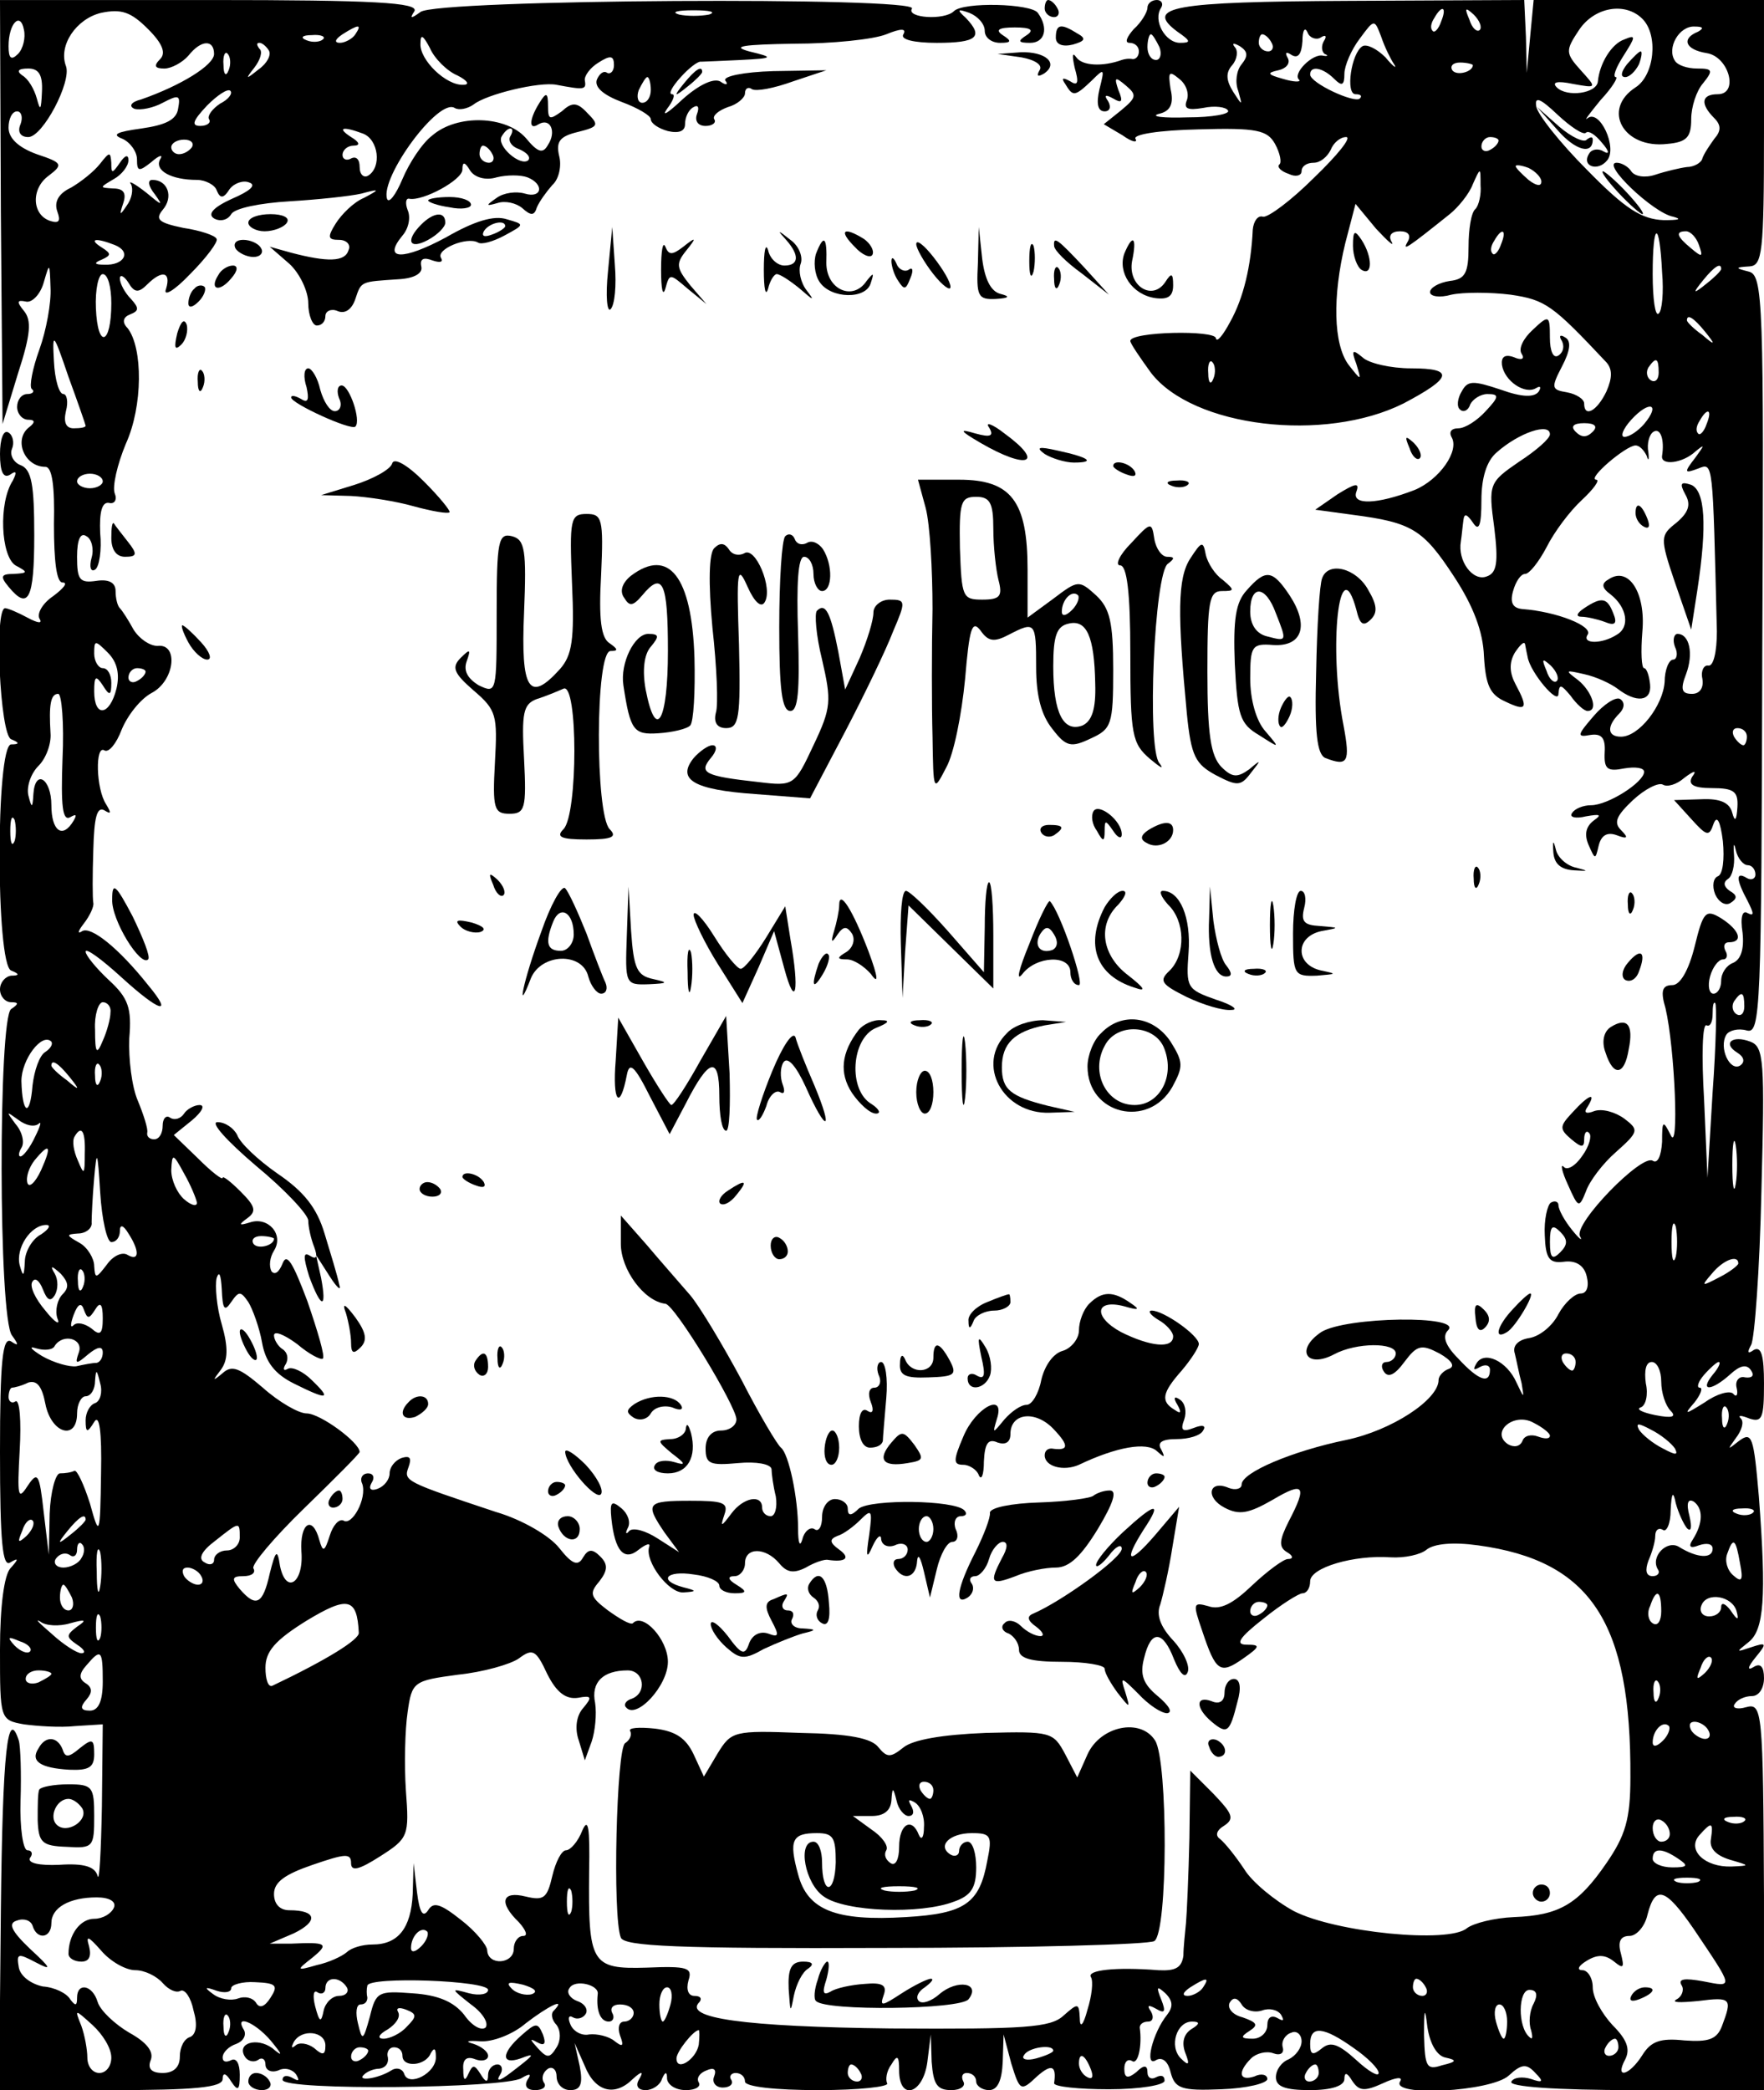 <?xml version="1.0" standalone="no"?>
<!DOCTYPE svg PUBLIC "-//W3C//DTD SVG 20010904//EN"
 "http://www.w3.org/TR/2001/REC-SVG-20010904/DTD/svg10.dtd">
<svg version="1.0" xmlns="http://www.w3.org/2000/svg"
 width="206pt" height="244pt" viewBox="0 0 206 244"
 preserveAspectRatio="xMidYMid meet">

<g transform="translate(0,244) scale(0.1,-0.1)"
fill="#000000" stroke="none">
<path d="M1 2192 l2 -247 18 59 c15 46 16 62 7 73 -9 11 -8 13 2 11 7 -2 17 8
21 22 7 24 7 24 8 -6 1 -17 -5 -50 -13 -72 -8 -22 -12 -43 -9 -46 4 -3 1 -6
-5 -6 -7 0 -12 -7 -12 -15 0 -8 6 -15 13 -15 8 0 8 -3 2 -8 -20 -14 -7 -47 18
-47 8 0 11 -23 10 -67 0 -43 3 -68 10 -68 7 0 1 -7 -11 -16 -12 -8 -19 -20
-16 -26 4 -6 -1 -6 -14 1 -11 6 -23 11 -26 11 -13 0 -6 -148 7 -153 10 -4 10
-6 0 -6 -18 -1 -18 -257 0 -264 10 -4 10 -6 0 -6 -7 -1 -13 -8 -13 -16 0 -8 6
-15 13 -15 9 0 9 -2 0 -8 -15 -10 -15 -361 1 -381 8 -11 8 -13 -1 -7 -10 6
-13 -23 -13 -129 0 -106 3 -135 12 -129 10 6 10 4 0 -7 -7 -8 -12 -43 -12 -95
0 -81 0 -82 28 -87 15 -2 42 -4 60 -2 l32 2 -1 -96 c-1 -53 -3 -89 -5 -81 -3
11 -16 15 -45 13 -23 -1 -37 2 -34 8 4 5 2 9 -3 9 -5 0 -9 26 -8 58 1 31 0 63
-2 70 -13 40 -19 -11 -21 -198 l-2 -210 130 0 c98 0 131 3 131 13 0 8 4 7 10
-3 8 -12 10 -10 10 8 0 13 -4 20 -10 17 -6 -3 -10 -2 -10 3 0 6 7 13 16 16 8
3 12 10 9 16 -12 19 12 10 31 -12 14 -17 15 -20 2 -9 -18 13 -42 6 -32 -10 3
-5 10 -7 15 -4 5 4 9 1 9 -5 0 -7 7 -10 15 -7 8 4 17 1 21 -5 4 -7 3 -8 -4 -4
-7 4 -12 3 -12 -2 0 -13 260 -10 279 2 10 6 12 5 7 -2 -4 -7 -1 -12 9 -12 9 0
14 4 10 9 -3 5 -1 12 5 16 5 3 10 -1 10 -9 0 -9 7 -16 16 -16 12 0 15 7 11 28
l-6 27 12 -27 c12 -30 35 -36 56 -15 11 10 13 9 7 -1 -4 -7 -1 -12 8 -12 8 0
17 6 19 13 4 9 6 9 6 0 1 -7 10 -13 22 -13 11 0 18 4 15 9 -3 5 1 11 9 14 9 4
12 1 9 -7 -3 -7 2 -13 10 -13 8 0 13 4 10 9 -3 4 0 8 5 8 6 0 11 -4 11 -10 0
-6 35 -10 86 -10 47 0 83 4 80 8 -2 4 -1 14 5 22 7 12 9 10 9 -7 0 -36 28 -28
33 10 l4 32 1 -32 c2 -26 6 -33 23 -33 11 0 17 5 14 10 -3 6 -1 10 4 10 6 0
11 -4 11 -10 0 -5 7 -10 15 -10 10 0 15 11 16 33 l1 32 9 -34 c10 -32 11 -33
30 -15 17 15 23 13 20 -8 0 -4 29 -7 64 -7 37 0 65 5 65 10 0 6 -4 7 -10 4 -5
-3 -10 -1 -10 6 0 8 -4 9 -13 0 -10 -8 -14 -7 -14 4 0 8 4 12 9 9 7 -5 12 18
9 39 0 4 4 7 10 7 5 0 7 5 3 12 -5 7 -3 8 6 3 10 -6 12 -4 6 11 -6 15 -5 16 5
7 9 -9 9 -16 2 -25 -17 -21 -27 -62 -13 -53 7 4 14 -1 17 -14 5 -19 12 -22 59
-20 30 1 54 7 54 12 0 5 -7 7 -15 3 -18 -6 -20 5 -4 21 6 6 18 9 26 6 8 -3 13
0 11 7 -2 7 3 15 10 17 6 3 12 -2 12 -10 0 -8 -7 -17 -15 -21 -8 -3 -15 -12
-15 -21 0 -11 11 -15 40 -15 25 0 40 5 40 13 0 8 3 8 9 -2 8 -12 14 -13 36 -3
15 7 24 8 20 2 -11 -18 106 -12 127 7 15 14 21 14 31 3 10 -10 9 -12 -5 -7
-10 3 -20 2 -23 -3 -4 -6 51 -10 145 -10 l150 0 0 226 c-1 219 -2 226 -21 221
-10 -3 -17 -1 -13 4 3 5 12 9 20 9 8 0 14 9 14 21 0 13 -4 18 -12 13 -8 -5 -7
0 2 11 14 17 13 18 -5 12 -18 -6 -18 -6 -3 6 18 14 21 52 12 170 -6 70 -8 76
-23 65 -14 -11 -14 -11 -4 3 7 9 10 19 6 23 -4 4 0 4 10 0 15 -5 17 1 17 41 0
32 -3 44 -12 39 -7 -5 -8 -3 -3 6 4 7 10 88 12 180 4 152 3 168 -13 174 -21 8
-33 -2 -15 -13 8 -5 9 -11 3 -15 -12 -7 -25 21 -16 36 3 5 14 8 24 5 16 -4 17
23 18 439 2 414 1 443 -16 447 -16 4 -16 5 1 6 15 1 17 15 17 156 l0 155 -134
0 -135 0 -4 -42 -4 -43 -1 42 -2 43 -205 -1 c-206 -1 -239 -7 -200 -36 16 -11
16 -13 3 -13 -17 0 -32 26 -22 41 3 5 0 9 -5 9 -6 0 -11 -4 -11 -9 0 -5 -7
-17 -16 -25 -8 -9 -11 -16 -5 -16 6 0 11 -4 11 -10 0 -5 -3 -9 -7 -9 -5 1 -10
0 -13 -1 -22 -8 -46 -7 -53 3 -5 7 -5 2 -2 -12 5 -17 4 -22 -5 -16 -9 5 -11 4
-6 -3 9 -15 11 -15 31 4 15 15 15 14 9 -10 -4 -17 -2 -26 6 -26 6 0 8 5 4 12
-5 7 -3 8 6 3 10 -6 12 -4 6 10 -5 15 -4 16 9 5 13 -11 12 -14 -6 -29 l-20
-16 22 -13 c11 -8 18 -9 15 -4 -3 5 27 10 74 11 68 2 80 -1 89 -17 6 -11 8
-22 5 -24 -3 -3 2 -8 11 -11 8 -4 15 -2 15 3 0 6 6 10 14 10 8 0 16 7 20 15 3
8 11 15 18 15 7 0 -10 -21 -37 -47 -27 -27 -54 -47 -60 -46 -6 2 -11 -5 -12
-15 -2 -43 -11 -80 -26 -107 -9 -17 -16 -25 -17 -20 0 10 -100 8 -100 -3 0 -3
11 -19 24 -37 49 -64 203 -82 295 -36 57 30 60 41 9 41 -24 0 -50 6 -57 13
-12 10 -13 8 -7 -8 6 -20 6 -20 -9 -1 -18 24 -19 80 -4 142 l12 46 24 -29 c14
-15 22 -22 18 -15 -4 7 0 12 10 12 10 0 13 -5 9 -12 -7 -12 -1 -8 49 32 10 8
23 24 27 35 9 20 9 20 9 -1 1 -11 -2 -24 -6 -28 -5 -4 -8 -24 -8 -44 0 -31 -4
-38 -22 -40 -13 -2 -23 -8 -23 -13 0 -5 11 -7 25 -3 14 3 45 3 69 0 41 -6 49
-12 112 -79 7 -8 7 -18 0 -34 -11 -23 -26 -31 -26 -14 0 5 -9 11 -20 13 -18 3
-19 5 -6 30 10 19 11 30 4 34 -6 4 -8 2 -4 -4 3 -6 2 -13 -4 -17 -6 -4 -10 5
-10 21 0 26 -1 27 -20 9 -11 -10 -17 -22 -13 -28 4 -6 0 -8 -9 -4 -11 4 -15 0
-14 -9 3 -19 27 -35 40 -27 5 3 6 1 3 -4 -5 -7 -19 -7 -44 2 -33 11 -39 11
-46 -2 -5 -8 -6 -18 -2 -21 4 -4 10 -1 12 6 3 6 12 12 20 12 14 0 14 -3 -2
-20 -10 -11 -24 -20 -32 -20 -8 0 -11 -4 -8 -10 10 -16 -14 -50 -43 -62 -44
-17 -74 -18 -68 -2 4 11 -1 10 -22 -3 l-26 -18 44 -6 c69 -9 82 -17 118 -72
23 -35 34 -65 35 -93 2 -34 7 -45 25 -53 25 -12 27 -8 12 20 -7 13 -8 25 -1
37 6 9 11 14 12 10 1 -5 2 -11 3 -15 3 -18 36 -57 36 -43 1 12 3 11 14 -2 7
-10 16 -18 20 -18 13 0 5 23 -11 36 -16 12 -15 12 7 7 14 -3 31 -11 39 -17 22
-17 40 -15 38 5 -1 10 -4 19 -7 19 -3 0 -4 19 -2 43 4 45 -16 76 -39 61 -9 -5
-9 -10 2 -18 19 -15 23 -38 7 -47 -17 -11 -41 -11 -34 0 7 10 -36 27 -76 30
-11 1 -15 7 -11 21 3 11 9 20 14 20 5 0 16 14 25 31 9 18 27 42 41 55 14 13
22 24 17 24 -11 1 35 40 46 40 5 0 10 -6 13 -12 2 -7 3 -5 2 4 -2 10 1 21 6
24 8 5 13 -9 10 -28 -2 -12 24 -9 39 5 11 9 11 8 0 -7 -14 -18 -13 -19 3 -13
18 7 17 11 22 -190 0 -24 -4 -41 -10 -40 -5 1 -9 -6 -7 -15 2 -11 -3 -18 -12
-18 -12 0 -14 5 -7 23 9 24 4 47 -10 47 -4 0 -6 -7 -3 -15 4 -8 2 -15 -2 -15
-5 0 -10 -12 -10 -26 -2 -28 -30 -64 -51 -64 -16 0 -17 12 -2 27 6 6 7 13 1
17 -5 3 -19 -6 -31 -20 -19 -22 -20 -25 -4 -22 13 2 18 -3 17 -20 -1 -20 3
-23 23 -19 12 2 23 1 23 -4 0 -12 -42 -39 -62 -39 -9 0 -19 -4 -22 -9 -4 -5 4
-7 16 -4 17 3 19 2 9 -5 -9 -7 -11 -16 -6 -28 8 -18 8 -18 12 -1 3 12 10 16
21 12 13 -5 14 -3 5 6 -9 9 -5 17 14 35 14 13 30 21 35 18 5 -3 16 0 25 8 12
9 15 9 9 1 -5 -9 2 -13 23 -13 26 0 31 -4 30 -22 -1 -16 -3 -18 -6 -7 -3 12
-14 17 -36 16 l-32 -1 20 -22 c18 -20 21 -21 26 -6 4 11 8 4 11 -20 2 -21 0
-39 -6 -41 -5 -2 -7 -11 -3 -21 4 -9 12 -14 18 -10 8 5 8 9 -1 14 -7 5 -8 10
-2 14 5 3 8 16 7 28 -1 13 0 15 2 6 2 -10 9 -18 14 -18 5 0 9 -5 9 -11 0 -5
-5 -7 -10 -4 -13 8 -13 -1 1 -27 7 -14 8 -18 0 -14 -6 4 -9 -4 -6 -23 2 -19
-2 -31 -11 -35 -8 -3 -14 -12 -14 -21 0 -8 -4 -15 -9 -15 -5 0 -7 9 -4 20 3
11 10 20 15 20 5 0 6 5 3 10 -3 6 -1 10 4 10 17 0 13 14 -9 28 -18 11 -21 8
-31 -33 -7 -28 -17 -45 -26 -45 -12 0 -14 -7 -8 -27 11 -47 16 -171 6 -148 -9
18 -10 17 -10 -8 -1 -16 -5 -26 -11 -22 -13 8 -92 -73 -85 -88 4 -7 -1 -3 -9
7 -9 11 -16 24 -16 29 0 4 -4 6 -9 3 -4 -3 -8 -20 -7 -38 1 -27 5 -33 22 -31
14 2 24 -4 27 -17 3 -12 0 -20 -7 -20 -7 0 -19 -11 -26 -24 -7 -14 -22 -26
-34 -28 -13 -2 -20 -9 -17 -18 2 -8 5 -24 8 -35 3 -18 3 -18 -6 1 -11 25 -38
38 -47 22 -4 -7 -3 -8 4 -4 7 4 12 2 12 -3 0 -17 -13 -13 -37 13 -15 15 -19
26 -12 33 18 18 -119 16 -148 -2 -31 -21 -17 -43 15 -26 26 14 72 14 72 1 0
-5 -5 -10 -11 -10 -5 0 -7 -5 -3 -11 5 -8 13 -4 24 11 15 20 20 21 41 10 14
-8 19 -15 11 -18 -6 -2 -12 -8 -12 -13 0 -23 -55 -59 -108 -70 -63 -13 -122
-38 -122 -52 0 -5 -7 -7 -15 -4 -23 10 -28 -11 -5 -23 17 -9 28 -7 56 9 37 22
41 17 19 -25 -11 -22 -12 -30 -2 -36 7 -4 8 -8 1 -8 -5 0 -24 -14 -42 -31 -22
-21 -37 -29 -51 -24 -18 5 -18 3 -7 -29 16 -48 21 -51 48 -32 20 14 20 16 4
16 -14 0 -9 8 19 30 21 17 42 30 46 30 5 0 9 6 9 14 0 16 51 31 94 28 16 -1
35 3 42 9 9 7 31 9 60 5 132 -18 179 -90 178 -271 0 -49 -6 -68 -28 -100 -33
-48 -55 -61 -108 -63 -23 -1 -47 -7 -55 -13 -21 -18 -153 -5 -202 20 -22 12
-49 34 -58 49 -10 15 -22 30 -28 35 -6 4 -5 10 5 16 12 8 9 14 -13 37 l-27 27
-1 -79 c-1 -44 -3 -88 -4 -99 -1 -11 -3 -28 -3 -38 -2 -14 -9 -18 -29 -17 -51
4 -84 0 -79 -8 3 -5 1 -22 -4 -38 -5 -19 -9 -22 -9 -10 -1 18 -2 18 -19 3 -15
-14 -45 -16 -202 -15 -171 2 -243 12 -223 31 3 4 1 7 -6 7 -7 0 -10 7 -7 18 5
15 -1 17 -49 15 -65 -2 -68 5 -67 112 1 52 -1 64 -8 48 -5 -13 -14 -23 -19
-23 -5 0 -12 -13 -16 -30 -6 -26 -10 -29 -31 -24 -28 7 -32 -7 -8 -30 8 -9 11
-16 5 -16 -6 0 -11 -7 -11 -15 0 -18 -30 -20 -31 -2 0 6 -14 23 -31 36 -24 19
-32 21 -38 11 -6 -9 -10 -3 -13 21 l-4 34 -1 -36 c-2 -40 -17 -59 -47 -59 -12
0 -25 -4 -30 -9 -6 -5 -21 -12 -35 -15 -24 -7 -24 -6 -6 8 21 17 18 19 -24 17
l-25 0 28 12 c29 14 27 27 -5 27 -11 0 -18 7 -18 19 0 14 13 23 45 34 38 13
45 14 45 2 0 -10 9 -8 34 8 33 21 34 24 30 77 -2 30 -1 71 2 91 5 36 7 37 59
44 29 3 61 12 71 19 16 12 20 10 33 -18 11 -22 22 -30 36 -28 16 3 17 1 6 -12
-8 -9 -10 -24 -5 -38 l7 -23 8 22 c4 12 6 32 4 45 -5 24 9 38 38 38 19 0 23
-26 5 -33 -7 -2 -10 -7 -7 -10 12 -15 49 25 49 53 0 26 -29 58 -41 45 -3 -2
-15 5 -29 15 -21 16 -22 20 -10 34 10 13 10 20 1 29 -9 9 -14 9 -20 -1 -6 -11
-13 -8 -28 11 -11 14 -43 33 -74 42 -105 35 -108 36 -102 52 4 11 2 14 -8 11
-8 -3 -14 -11 -14 -18 0 -7 -6 -15 -14 -18 -8 -3 -11 0 -7 7 4 6 2 11 -4 11
-7 0 -10 -6 -7 -12 6 -17 -12 -50 -22 -43 -5 2 -12 -5 -16 -18 -6 -19 -8 -19
-12 -5 -8 30 -23 20 -21 -13 3 -37 -18 -51 -25 -17 -3 20 -5 19 -12 -9 -8 -36
-16 -40 -35 -18 -10 12 -9 15 4 15 10 0 15 4 12 9 -3 4 24 36 59 70 36 35 65
64 65 66 0 11 -46 45 -62 45 -9 0 -32 13 -51 30 -27 23 -36 27 -47 17 -12 -10
-12 -9 -2 4 8 11 9 25 1 53 -6 20 -8 45 -6 54 3 9 5 4 6 -13 1 -23 3 -27 11
-15 9 13 11 13 20 0 5 -8 13 -30 16 -47 4 -23 15 -37 37 -48 40 -20 45 -19 21
4 -10 10 -23 16 -28 13 -5 -3 -6 0 -2 6 3 6 2 13 -4 17 -5 3 -10 11 -10 16 0
6 12 1 27 -10 14 -12 28 -19 30 -17 3 2 -6 32 -18 67 -17 45 -24 57 -29 44 -4
-10 -9 -14 -13 -9 -3 6 -2 16 3 24 12 19 -7 40 -28 33 -13 -4 -14 -3 -3 5 11
8 9 14 -8 31 -11 11 -21 19 -21 16 0 -3 -13 7 -28 22 l-29 28 21 17 c12 10 16
18 9 18 -6 0 -15 -5 -18 -10 -4 -6 -11 -8 -16 -5 -5 4 -9 -1 -9 -9 0 -9 -4
-16 -10 -16 -5 0 -9 3 -8 8 1 4 -4 20 -11 37 -7 16 -11 49 -10 73 3 35 -1 47
-24 68 -15 14 -27 29 -27 33 0 5 19 -9 42 -30 45 -41 61 -45 31 -9 -35 44 -67
69 -77 63 -6 -4 -5 0 2 9 7 9 12 20 11 24 -1 5 -1 33 0 62 1 37 4 51 13 46 8
-5 8 -3 2 7 -12 18 -13 70 -2 63 5 -3 14 8 20 24 7 17 22 36 35 43 27 14 32
58 7 55 -9 0 -21 8 -28 19 -6 11 -13 22 -16 25 -3 3 -5 12 -5 20 0 10 -8 14
-22 12 -20 -3 -23 1 -23 28 0 20 4 29 11 24 6 -3 9 -15 6 -25 -3 -11 -1 -17 4
-14 5 3 8 23 6 43 -1 24 2 36 10 35 7 -2 10 4 7 11 -3 8 3 34 13 58 20 44 20
112 2 135 -7 7 -5 13 3 16 10 4 11 7 1 18 -7 7 -13 18 -13 24 0 5 5 3 10 -5 7
-12 12 -12 22 -2 17 17 28 15 22 -5 -4 -10 9 -3 28 17 19 19 33 38 31 41 -1 4
-19 10 -39 13 -29 6 -33 10 -24 21 13 15 6 35 -12 35 -6 0 -5 -7 3 -17 10 -14
8 -13 -10 2 -14 11 -22 15 -18 10 3 -6 1 -17 -5 -25 -8 -12 -9 -12 -4 3 4 12
0 17 -12 17 -16 1 -16 1 1 11 9 5 17 15 17 22 0 7 -4 6 -10 -3 -9 -13 -10 -13
-10 0 -1 13 -2 13 -13 -1 -7 -9 -22 -21 -34 -28 -15 -7 -20 -17 -16 -28 4 -11
2 -14 -8 -11 -22 7 -23 38 -2 53 17 13 16 15 -14 25 -22 8 -33 19 -33 31 0 10
4 19 10 19 5 0 7 -7 4 -15 -4 -9 0 -15 9 -15 17 0 51 65 44 83 -9 24 12 55 41
62 24 5 35 1 55 -19 17 -17 21 -28 14 -35 -8 -8 -6 -11 5 -11 8 0 21 7 28 15
15 19 30 19 30 2 0 -13 -39 -37 -85 -53 -12 -3 -15 -8 -8 -11 7 -2 22 1 33 7
19 10 21 9 18 -7 -2 -13 -15 -19 -43 -23 -29 -4 -35 -7 -22 -12 9 -4 17 -15
17 -24 0 -14 2 -15 17 -3 9 8 14 9 10 3 -7 -13 13 -24 43 -24 10 0 21 -6 23
-12 4 -10 8 -10 15 1 5 7 16 11 23 8 9 -3 1 -10 -20 -19 -22 -10 -29 -18 -21
-23 7 -4 16 -2 20 5 4 7 34 13 68 15 33 2 71 6 84 9 22 6 22 5 3 -5 -12 -5
-26 -19 -33 -30 -10 -16 -9 -19 4 -19 9 0 14 -6 11 -12 -4 -14 -25 -14 -67 -3
l-25 7 23 -20 c12 -11 22 -32 22 -46 0 -14 5 -26 10 -26 6 0 10 5 10 11 0 6 7
9 14 6 9 -4 17 2 21 14 7 21 6 20 50 23 19 1 29 7 27 15 -2 9 3 11 13 7 9 -3
13 -2 10 3 -6 10 30 25 43 18 4 -3 18 1 31 8 24 13 24 13 3 19 -15 5 -38 -2
-71 -21 -50 -27 -75 -27 -51 2 7 8 10 21 6 30 -3 8 -2 14 2 13 16 -3 62 22 62
34 0 10 3 9 9 -1 5 -8 18 -12 31 -8 12 3 28 3 36 0 20 -8 17 -25 -3 -19 -10 3
-25 1 -33 -5 -13 -9 -13 -10 1 -6 9 3 22 0 29 -6 10 -9 14 -9 17 1 3 7 11 18
18 26 8 7 11 23 8 34 -4 17 1 23 22 28 24 6 25 8 11 22 -12 13 -18 13 -30 2
-14 -10 -16 -10 -16 6 0 16 -2 17 -10 4 -12 -19 -13 -33 -1 -25 14 8 21 -9 11
-24 -6 -11 -12 -9 -26 8 -23 26 -80 28 -109 3 -12 -9 -27 -32 -35 -51 -8 -19
-16 -29 -18 -23 -8 25 60 118 79 106 5 -3 15 -1 22 4 15 12 77 27 97 23 32 -6
35 -6 33 5 -1 5 6 15 16 21 14 9 18 8 18 -3 0 -7 -4 -11 -8 -9 -4 3 -9 -1 -12
-8 -3 -9 8 -18 29 -26 19 -7 34 -16 34 -20 0 -5 9 -11 20 -14 13 -3 20 0 20 8
0 8 4 17 10 20 5 3 7 0 4 -8 -3 -8 1 -14 10 -14 8 0 13 4 10 8 -2 4 5 10 16
14 11 3 20 11 20 16 0 6 4 8 8 5 5 -3 26 1 48 9 l39 13 -62 -1 c-34 -1 -59 -6
-56 -11 4 -5 1 -6 -6 -1 -8 4 -25 -4 -44 -21 -17 -16 -25 -21 -18 -11 7 9 10
17 6 17 -5 0 0 9 10 20 9 10 20 19 24 18 3 0 24 1 46 2 39 2 39 3 10 10 -22 6
-7 8 52 9 45 0 93 5 108 11 17 7 24 7 20 0 -4 -6 12 -10 39 -10 47 0 55 7 34
29 -11 10 -10 11 4 6 10 -4 18 -13 18 -21 0 -8 8 -14 18 -14 13 0 14 2 3 9 -9
6 -5 9 14 9 19 0 23 -3 14 -9 -11 -7 -10 -9 4 -9 17 0 22 17 9 35 -8 11 -87
13 -98 2 -11 -11 -56 -8 -49 3 9 14 -556 11 -574 -4 -11 -8 -13 -8 -7 1 5 10
-47 13 -238 13 l-246 0 1 -248z m827 231 c-10 -2 -26 -2 -35 0 -10 3 -2 5 17
5 19 0 27 -2 18 -5z m855 -8 c-3 -9 -8 -14 -10 -11 -3 3 -2 9 2 15 9 16 15 13
8 -4z m45 -10 c-3 -3 -9 2 -12 12 -6 14 -5 15 5 6 7 -7 10 -15 7 -18z m190 13
c19 -19 14 -66 -8 -80 -40 -26 -14 -72 37 -66 23 2 28 8 28 29 0 14 6 33 14
42 12 15 11 17 -7 17 -12 0 -23 4 -26 9 -10 15 5 41 23 40 10 0 11 -2 4 -6
-20 -8 -15 -21 10 -25 26 -4 38 -48 13 -48 -19 0 -21 -11 -4 -28 8 -8 8 -15 0
-24 -5 -7 -12 -17 -14 -23 -1 -5 -10 -10 -18 -10 -8 -1 -25 -5 -37 -9 -12 -4
-24 -2 -28 4 -3 5 -11 10 -17 10 -19 0 43 -59 66 -63 11 -3 6 -4 -11 -4 -26 1
-45 13 -90 59 -31 31 -58 65 -59 74 -2 12 5 9 25 -10 15 -14 30 -24 33 -21 3
3 11 -2 19 -12 8 -9 9 -14 2 -10 -6 4 -14 3 -17 -2 -10 -15 10 -22 21 -8 12
15 -9 60 -23 49 -5 -4 2 5 15 21 14 15 21 27 18 27 -4 0 0 11 9 25 14 22 15
25 1 19 -15 -5 -29 -28 -31 -49 -1 -14 -36 -19 -48 -7 -6 6 0 8 19 4 28 -5 28
-5 9 16 -18 20 -18 23 -2 47 18 27 54 33 74 13z m-1897 -41 c-8 -8 -11 -5 -11
9 0 27 14 41 18 19 2 -9 -1 -22 -7 -28z m1607 -12 c4 -6 -1 -3 -10 8 -10 10
-22 16 -27 13 -13 -8 -20 -56 -8 -56 6 0 8 -2 5 -5 -6 -6 -58 18 -58 28 0 11
15 8 28 -5 9 -9 12 -8 12 6 0 9 8 28 18 41 17 23 17 23 25 2 4 -12 11 -26 15
-32z m-1213 35 c-3 -5 -12 -10 -18 -10 -7 0 -6 4 3 10 19 12 23 12 15 0z
m1127 -4 c6 4 8 2 4 -4 -3 -5 -3 -12 1 -15 5 -2 3 -3 -2 -2 -12 3 -36 -21 -28
-28 3 -3 -6 -3 -19 1 -18 5 -19 7 -5 10 9 2 14 8 11 14 -4 7 -2 8 4 4 8 -5 12
1 13 16 0 13 3 17 6 10 2 -6 10 -9 15 -6z m-1165 -2 c-3 -3 -12 -4 -19 -1 -8
3 -5 6 6 6 11 1 17 -2 13 -5z m157 -42 c12 -6 15 -11 7 -11 -20 -1 -51 29 -50
48 0 12 3 10 11 -5 5 -12 20 -27 32 -32z m820 33 c3 -8 1 -15 -4 -15 -6 0 -10
7 -10 15 0 8 2 15 4 15 2 0 6 -7 10 -15z m131 5 c3 -5 1 -10 -4 -10 -6 0 -11
5 -11 10 0 6 2 10 4 10 3 0 8 -4 11 -10z m-1171 -9 c3 -5 -2 -15 -12 -22 -15
-12 -16 -12 -5 2 7 9 10 19 6 22 -3 4 -4 7 0 7 3 0 8 -4 11 -9z m1136 -16 c-6
-7 -8 -21 -4 -31 5 -18 5 -18 -6 -1 -8 13 -9 22 -1 31 6 7 7 17 3 21 -4 5 -1
5 6 1 9 -6 10 -11 2 -21z m-1183 -7 c-3 -8 -6 -5 -6 6 -1 11 2 17 5 13 3 -3 4
-12 1 -19z m1453 6 c0 -8 -19 -13 -24 -6 -3 5 1 9 9 9 8 0 15 -2 15 -3z
m-1671 -31 c-1 -22 -2 -23 -6 -8 -3 11 -10 23 -17 27 -7 5 -5 8 7 8 12 0 17
-7 16 -27z m1337 -10 c-4 -10 1 -12 19 -9 14 3 27 1 29 -3 3 -4 -18 -8 -47 -8
-29 -1 -44 1 -34 4 14 3 18 12 14 29 -3 20 -2 22 10 12 8 -6 12 -17 9 -25z
m-626 12 c0 -8 -4 -15 -10 -15 -5 0 -7 7 -4 15 4 8 8 15 10 15 2 0 4 -7 4 -15z
m-503 -16 c-9 -6 -15 -14 -13 -18 3 -4 -2 -8 -10 -8 -11 0 -9 6 8 24 12 12 24
20 27 17 3 -3 -2 -10 -12 -15z m167 -35 c18 -7 22 -39 6 -49 -5 -3 -10 1 -10
10 0 9 -4 13 -10 10 -5 -3 -10 -1 -10 4 0 6 6 11 13 11 8 0 7 4 -3 10 -17 11
-10 13 14 4z m172 -3 c-3 -5 1 -12 10 -15 9 -4 14 -9 11 -13 -9 -8 -38 17 -31
28 3 5 7 9 10 9 3 0 3 -4 0 -9z m-372 -13 c-3 -4 -9 -8 -15 -8 -5 0 -9 4 -9 8
0 5 7 9 15 9 8 0 12 -4 9 -9z m1526 8 c0 -3 -4 -8 -10 -11 -5 -3 -10 -1 -10 4
0 6 5 11 10 11 6 0 10 -2 10 -4z m-1175 -16 c3 -5 1 -10 -4 -10 -6 0 -11 5
-11 10 0 6 2 10 4 10 3 0 8 -4 11 -10z m1225 -32 c0 -6 -6 -5 -15 2 -8 7 -15
14 -15 16 0 2 7 1 15 -2 8 -4 15 -11 15 -16z m-1210 -52 c0 -2 -7 -7 -16 -10
-8 -3 -12 -2 -9 4 6 10 25 14 25 6z m1163 -21 c-3 -9 -8 -14 -10 -11 -3 3 -2
9 2 15 9 16 15 13 8 -4z m188 -33 c2 -23 0 -45 -4 -48 -4 -4 -7 17 -7 46 0 62
8 64 11 2z m43 32 c5 -14 4 -15 -9 -4 -17 14 -19 20 -6 20 5 0 12 -7 15 -16z
m-1850 0 c20 -8 11 -24 -12 -23 -12 0 -13 2 -3 6 11 5 11 7 0 14 -16 10 -8 12
15 3z m1876 -28 c0 -2 -8 -10 -17 -17 -16 -13 -17 -12 -4 4 13 16 21 21 21 13z
m-1880 -40 c0 -49 -16 -54 -18 -6 -1 22 3 40 8 40 6 0 10 -15 10 -34z m1861
-33 c13 -16 12 -17 -3 -4 -10 7 -18 15 -18 17 0 8 8 3 21 -13z m-1891 -110 c0
-2 -6 -3 -14 -3 -9 0 -12 7 -9 20 3 11 1 20 -3 20 -5 0 -10 17 -11 38 -2 35
-1 35 17 -18 11 -30 20 -56 20 -57z m1317 55 c-3 -8 -6 -5 -6 6 -1 11 2 17 5
13 3 -3 4 -12 1 -19z m520 7 c0 -8 -4 -12 -9 -9 -5 3 -6 10 -3 15 9 13 12 11
12 -6z m-17 -60 c-7 -8 -17 -15 -23 -15 -5 0 -2 9 8 20 21 23 35 19 15 -5z
m73 0 c-3 -9 -8 -14 -10 -11 -3 3 -2 9 2 15 9 16 15 13 8 -4z m-133 -9 c-7 -7
-13 -7 -20 0 -6 6 -3 10 10 10 13 0 16 -4 10 -10z m-50 -3 c0 -5 -16 -19 -36
-32 -35 -24 -36 -26 -29 -77 5 -41 3 -53 -9 -57 -16 -6 -34 18 -30 41 1 6 2
18 3 25 1 8 4 7 11 -3 7 -11 10 -4 10 26 0 26 6 46 18 56 26 23 62 35 62 21z
m-1690 -55 c0 -4 -7 -8 -15 -8 -8 0 -15 4 -15 8 0 5 7 9 15 9 8 0 15 -4 15 -9z
m16 -242 c-8 -32 -26 -34 -26 -3 0 18 2 19 10 7 8 -13 10 -12 10 3 0 9 -4 17
-10 17 -5 0 -10 8 -10 17 0 16 1 16 16 1 11 -11 14 -25 10 -42z m1682 9 c-3
-3 -9 2 -12 12 -6 14 -5 15 5 6 7 -7 10 -15 7 -18z m-1648 11 c0 -3 -4 -8 -10
-11 -5 -3 -10 -1 -10 4 0 6 5 11 10 11 6 0 10 -2 10 -4z m-97 -102 c-2 -55 0
-73 9 -68 7 4 8 3 4 -4 -13 -22 -26 -12 -26 18 0 31 -19 43 -21 13 -1 -17 -2
-17 -6 -1 -2 10 3 25 12 34 9 9 15 26 14 38 -2 33 0 46 9 46 4 0 7 -34 5 -76z
m1967 26 c0 -5 -2 -10 -4 -10 -3 0 -8 5 -11 10 -3 6 -1 10 4 10 6 0 11 -4 11
-10z m-2023 -122 c-3 -7 -5 -2 -5 12 0 14 2 19 5 13 2 -7 2 -19 0 -25z m2020
-193 c0 -8 -4 -12 -9 -9 -5 3 -6 10 -3 15 9 13 12 11 12 -6z m-1908 -7 c0 -7
-4 -22 -9 -33 -7 -17 -9 -15 -9 13 -1 17 4 32 9 32 6 0 10 -6 9 -12z m1871
-93 l-6 -100 -4 92 c-3 50 -2 89 3 86 4 -2 7 4 7 13 0 10 1 15 3 13 2 -2 1
-49 -3 -104z m-1947 47 c-7 -4 -13 -22 -15 -39 -3 -38 -12 -34 -13 5 0 25 24
57 35 46 2 -3 -1 -8 -7 -12z m28 -29 c13 -16 12 -17 -3 -4 -10 7 -18 15 -18
17 0 8 8 3 21 -13z m36 -5 c-3 -8 -6 -5 -6 6 -1 11 2 17 5 13 3 -3 4 -12 1
-19z m-72 -50 c4 4 2 -3 -4 -15 -6 -13 -14 -23 -17 -23 -3 0 -2 5 1 10 4 6 1
19 -7 28 -11 15 -11 15 3 5 9 -7 19 -9 24 -5z m54 -35 c0 -25 -1 -25 -8 -8 -5
11 -7 23 -4 28 8 14 13 7 12 -20z m1928 -35 c-2 -13 -4 -3 -4 22 0 25 2 35 4
23 2 -13 2 -33 0 -45z m-1979 16 c-7 -15 -14 -21 -16 -15 -2 7 2 18 8 26 18
22 21 18 8 -11z m82 -84 c6 0 10 6 10 13 0 8 4 7 10 -3 13 -20 13 -33 -1 -25
-6 4 -17 -1 -24 -11 -13 -17 -14 -17 -15 -2 0 9 -8 22 -17 27 -16 9 -16 10 -2
11 9 0 17 6 16 13 0 6 1 30 3 52 3 34 4 32 7 -17 2 -32 8 -58 13 -58z m100 46
c0 -5 -7 -3 -15 4 -8 7 -15 22 -15 34 1 20 2 20 15 -4 8 -14 14 -29 15 -34z
m1727 -63 c-3 -10 -5 -2 -5 17 0 19 2 27 5 18 2 -10 2 -26 0 -35z m-1909 26
c-10 -5 -19 -20 -19 -32 -1 -18 -2 -18 -6 -4 -5 20 13 47 31 47 6 0 3 -5 -6
-11z m1774 -21 c-9 -9 -12 -7 -12 12 0 19 3 21 12 12 9 -9 9 -15 0 -24z
m-1502 16 c0 -8 -19 -13 -24 -6 -3 5 1 9 9 9 8 0 15 -2 15 -3z m1710 -29 c0
-2 -10 -10 -22 -16 -21 -11 -22 -11 -9 4 13 16 31 23 31 12z m-1957 -36 c-6
-6 -9 -19 -6 -28 4 -9 -3 -5 -14 9 -12 14 -19 29 -15 34 3 5 8 1 12 -9 5 -13
9 -15 14 -7 4 7 4 18 0 25 -6 10 -4 10 7 0 9 -10 10 -16 2 -24z m24 9 c-3 -8
-6 -5 -6 6 -1 11 2 17 5 13 3 -3 4 -12 1 -19z m14 -27 c6 10 9 7 9 -10 0 -18
-3 -21 -13 -12 -8 6 -17 8 -21 4 -4 -4 -4 1 0 12 5 13 9 15 12 6 4 -11 6 -11
13 0z m-19 -50 c-5 -14 -3 -14 11 -2 11 9 17 10 17 2 0 -6 -3 -11 -7 -12 -5 0
-15 -2 -24 -4 -8 -1 -26 4 -40 12 -13 8 -16 12 -7 9 10 -3 20 -2 22 3 10 15
34 8 28 -8z m1748 -11 c0 -5 -2 -10 -4 -10 -3 0 -8 5 -11 10 -3 6 -1 10 4 10
6 0 11 -4 11 -10z m100 -23 c0 -13 5 -28 11 -34 7 -7 2 -9 -18 -5 -15 3 -23 7
-17 9 6 2 9 15 6 28 -2 15 0 25 7 25 6 0 11 -10 11 -23z m60 8 c-16 -20 -1
-19 21 1 11 10 19 12 24 4 4 -6 1 -9 -7 -8 -7 2 -12 -4 -10 -12 2 -8 0 -12 -4
-7 -4 4 -19 0 -33 -10 -24 -15 -25 -15 -12 0 7 9 10 17 6 17 -4 0 -2 7 5 15 7
8 15 15 17 15 3 0 0 -7 -7 -15z m-1889 -33 c-6 -2 -11 -11 -11 -20 0 -15 2
-15 10 -2 6 10 9 -11 8 -60 -1 -74 -2 -75 -13 -35 -7 22 -15 39 -18 38 -4 -2
-11 -3 -17 -3 -5 0 -11 -21 -12 -47 l-1 -48 -6 50 c-5 45 -7 48 -19 30 -11
-17 -12 -12 -9 42 2 34 0 60 -5 57 -4 -3 -8 0 -8 5 0 6 2 11 4 11 2 0 11 2 19
6 10 3 16 -4 20 -25 7 -35 37 -43 37 -11 0 11 5 20 10 20 6 0 11 8 11 18 1 14
2 14 6 -3 3 -10 0 -21 -6 -23z m1906 -24 c-3 -8 -6 -5 -6 6 -1 11 2 17 5 13 3
-3 4 -12 1 -19z m-207 -14 c0 -4 -6 -4 -14 -1 -8 3 -16 1 -18 -5 -3 -7 -10 -8
-17 -4 -21 14 7 38 30 25 10 -5 19 -12 19 -15z m146 -15 c4 -8 1 -8 -14 0 -12
6 -24 16 -28 22 -4 8 -1 8 14 0 12 -6 24 -16 28 -22z m14 -93 c5 -5 6 1 3 14
-4 15 -2 21 5 17 11 -8 11 -25 -1 -44 -6 -9 -3 -11 7 -7 9 3 16 2 16 -4 0 -12
-18 -11 -39 2 -14 9 -34 -11 -25 -26 3 -4 0 -8 -6 -8 -8 0 -9 7 -5 18 4 9 8
22 8 29 0 7 4 10 9 7 4 -3 9 7 9 23 1 21 3 23 6 8 3 -11 9 -24 13 -29z m77 18
c-3 -3 -12 -4 -19 -1 -8 3 -5 6 6 6 11 1 17 -2 13 -5z m-2016 -27 c-10 -9 -11
-8 -5 6 3 10 9 15 12 12 3 -3 0 -11 -7 -18z m69 19 c0 -2 -8 -10 -17 -17 -16
-13 -17 -12 -4 4 13 16 21 21 21 13z m180 -21 c0 -8 -7 -15 -15 -15 -8 0 -15
-5 -15 -11 0 -5 -5 -7 -11 -3 -8 4 -4 13 12 25 29 23 29 23 29 4z m-185 -24
c-3 -6 -13 -11 -21 -11 -8 0 -12 5 -9 10 4 6 11 8 16 5 5 -4 9 -1 9 6 0 7 3
10 6 6 3 -3 3 -10 -1 -16z m22 -33 c-2 -13 -4 -5 -4 17 -1 22 1 32 4 23 2 -10
2 -28 0 -40z m1915 27 c4 -20 2 -23 -8 -14 -7 6 -10 17 -7 25 7 20 10 18 15
-11z m-1797 -15 c3 -5 2 -10 -4 -10 -5 0 -13 5 -16 10 -3 6 -2 10 4 10 5 0 13
-4 16 -10z m-151 -25 c3 -8 1 -15 -4 -15 -6 0 -10 7 -10 15 0 8 2 15 4 15 2 0
6 -7 10 -15z m335 -41 c1 -8 -38 -32 -101 -62 -5 -2 -8 8 -8 21 0 19 11 32 48
55 48 29 59 27 61 -14z m1521 25 c0 -11 -4 -18 -10 -14 -5 3 -7 12 -3 20 7 21
13 19 13 -6z m88 0 c3 -11 1 -11 -7 1 -6 8 -11 10 -11 4 0 -6 -6 -11 -14 -11
-8 0 -12 6 -9 13 6 16 36 11 41 -7z m-548 7 c0 -3 -4 -8 -10 -11 -5 -3 -10 -1
-10 4 0 6 5 11 10 11 6 0 10 -2 10 -4z m-1398 -21 c18 5 20 4 8 -4 -13 -10
-13 -12 0 -21 8 -5 11 -10 5 -10 -5 0 -21 10 -35 23 -14 12 -20 18 -13 14 6
-5 22 -6 35 -2z m35 -17 c-3 -7 -5 -2 -5 12 0 14 2 19 5 13 2 -7 2 -19 0 -25z
m-82 -16 c-3 -3 -11 0 -18 7 -9 10 -8 11 6 5 10 -3 15 -9 12 -12z m85 -35 c0
-23 -5 -34 -15 -34 -11 0 -12 4 -4 13 7 8 7 14 -1 19 -8 5 -8 11 1 21 17 20
19 18 19 -19z m1871 10 c-10 -9 -11 -8 -5 6 3 10 9 15 12 12 3 -3 0 -11 -7
-18z m-1931 -1 c0 -2 -7 -6 -15 -10 -8 -3 -15 -1 -15 4 0 6 7 10 15 10 8 0 15
-2 15 -4z m1877 -28 c-3 -8 -6 -5 -6 6 -1 11 2 17 5 13 3 -3 4 -12 1 -19z m5
-50 c-7 -7 -12 -8 -12 -2 0 14 12 26 19 19 2 -3 -1 -11 -7 -17z m53 12 c3 -5
2 -10 -4 -10 -5 0 -13 5 -16 10 -3 6 -2 10 4 10 5 0 13 -4 16 -10z m-45 -121
c0 -5 -4 -9 -10 -9 -5 0 -10 7 -10 16 0 8 5 12 10 9 6 -3 10 -10 10 -16z m87
15 c-3 -3 -12 -4 -19 -1 -8 3 -5 6 6 6 11 1 17 -2 13 -5z m-39 -21 c-2 -11 6
-19 22 -24 24 -7 24 -7 2 -8 -31 -1 -52 19 -38 36 15 17 17 16 14 -4z m-38
-23 c12 -8 11 -10 -7 -10 -13 0 -23 5 -23 10 0 13 11 13 30 0z m23 -27 c-7 -2
-19 -2 -25 0 -7 3 -2 5 12 5 14 0 19 -2 13 -5z m-1316 -35 c-3 -7 -5 -2 -5 12
0 14 2 19 5 13 2 -7 2 -19 0 -25z m-534 5 c-3 -7 -13 -13 -23 -13 -16 0 -30
-18 -30 -41 0 -5 7 -9 15 -9 9 0 12 6 9 18 -4 13 -1 12 14 -5 11 -13 29 -23
40 -23 11 0 25 -7 32 -15 7 -8 16 -12 21 -9 5 2 12 -8 15 -23 5 -17 3 -28 -4
-31 -7 -2 -12 -12 -12 -23 0 -12 -7 -19 -20 -19 -13 0 -18 5 -14 15 4 10 -5
21 -25 32 -17 10 -34 26 -37 36 -6 20 -24 23 -24 5 0 -10 -2 -10 -8 -2 -4 7
-18 14 -32 15 -14 3 -26 12 -28 22 -3 17 -1 17 20 6 19 -10 18 -7 -7 16 -22
21 -26 30 -15 33 8 3 16 0 18 -6 5 -17 22 -15 22 3 0 18 21 30 53 30 15 0 23
-5 20 -12z m1845 -25 c47 -70 47 -68 11 -61 -22 4 -30 3 -25 -5 3 -5 0 -13 -6
-16 -7 -4 4 -4 25 -2 39 5 40 3 28 -29 -6 -16 -16 -19 -44 -17 -28 3 -39 -1
-49 -17 -15 -24 -33 -29 -20 -5 6 12 2 23 -15 40 -12 13 -23 32 -23 44 0 11
-6 20 -12 20 -7 0 -5 5 5 11 13 8 22 7 32 -1 11 -9 12 -7 8 9 -4 14 -1 21 10
21 8 0 18 11 21 25 9 35 21 31 54 -17z m-1486 -20 c-7 -7 -12 -8 -12 -2 0 14
12 26 19 19 2 -3 -1 -11 -7 -17z m-176 -60 c-7 -11 -13 -13 -17 -6 -4 6 -13 8
-21 5 -8 -3 -21 -1 -29 5 -11 8 -10 9 4 4 9 -3 17 -2 17 3 0 4 13 8 28 7 25
-1 27 -4 18 -18z m89 12 c3 -5 -1 -10 -9 -10 -8 0 -16 -8 -18 -17 -3 -15 -5
-14 -10 5 -3 12 -2 20 3 16 5 -3 9 0 9 5 0 14 17 14 25 1z m165 -3 c0 -5 -10
-7 -22 -4 -22 6 -22 6 2 -13 14 -10 21 -22 17 -27 -5 -4 -16 2 -25 15 -12 15
-30 23 -60 25 -40 3 -43 2 -50 -27 -8 -29 -9 -29 -14 -8 -3 12 -2 22 3 22 5 0
8 3 8 8 -1 4 -1 10 0 14 2 11 141 6 141 -5z m51 -5 c-7 -2 -18 1 -23 6 -8 8
-4 9 13 5 13 -4 18 -8 10 -11z m77 0 c-2 -19 3 -32 13 -32 5 0 7 5 4 10 -3 6
1 10 9 10 9 0 16 -4 16 -10 0 -5 -5 -10 -11 -10 -6 0 -8 -7 -5 -16 5 -13 3
-14 -6 -7 -7 6 -21 9 -30 8 -9 -2 -19 4 -22 12 -3 7 -2 11 3 8 5 -3 12 -1 15
4 3 5 -1 12 -10 15 -8 3 -13 10 -9 15 6 11 35 4 33 -7z m707 8 c-3 -5 -12 -10
-18 -10 -7 0 -6 4 3 10 19 12 23 12 15 0z m260 0 c3 -5 1 -10 -4 -10 -6 0 -11
5 -11 10 0 6 2 10 4 10 3 0 8 -4 11 -10z m-882 -20 c-3 -11 -7 -20 -9 -20 -2
0 -4 9 -4 20 0 11 4 20 9 20 5 0 7 -9 4 -20z m1008 1 c-5 -9 -6 -23 -3 -31 2
-8 2 -12 -2 -8 -14 12 -13 55 0 55 9 0 10 -6 5 -16z m-317 -8 c8 3 18 1 22 -5
4 -7 3 -8 -4 -4 -7 4 -12 1 -12 -8 0 -9 -8 -16 -17 -16 -14 0 -15 2 -4 9 11 7
9 10 -8 16 -12 3 -18 11 -15 17 4 7 9 6 14 -2 4 -7 15 -10 24 -7z m-999 -19
c-7 -8 -20 -14 -27 -14 -8 0 -6 5 5 11 9 6 15 14 12 20 -3 5 1 6 9 3 13 -5 13
-8 1 -20z m172 19 c-4 -3 -3 -11 3 -17 5 -7 5 -18 0 -26 -8 -13 -11 -13 -22
-1 -9 10 -10 12 -1 7 9 -5 11 -2 7 9 -6 14 -8 14 -25 -1 -24 -21 -24 -35 -1
-27 18 7 17 5 -12 -17 -13 -10 -17 -10 -12 -2 4 6 2 12 -3 12 -6 0 -11 -6 -11
-12 0 -10 -3 -9 -9 1 -7 11 -9 11 -14 0 -4 -9 -6 -8 -6 5 -1 12 4 16 14 12 8
-3 15 -1 15 4 0 5 -8 11 -17 14 -11 3 -7 4 8 3 14 -1 38 8 53 21 26 20 48 31
33 15z m1041 -55 c14 -3 13 -5 -4 -9 -18 -6 -20 -2 -21 35 0 32 1 34 4 9 3
-19 11 -33 21 -35z m72 42 c0 -11 -2 -20 -4 -20 -2 0 -6 9 -9 20 -3 11 -1 20
4 20 5 0 9 -9 9 -20z m-1630 -42 c0 -10 -6 -18 -14 -18 -8 0 -14 8 -14 18 0 9
-3 26 -7 37 -8 20 -8 20 13 1 12 -11 22 -27 22 -38z m137 30 c-3 -8 -6 -5 -6
6 -1 11 2 17 5 13 3 -3 4 -12 1 -19z m1124 3 c-9 -6 -11 -16 -7 -27 6 -15 4
-16 -5 -7 -14 14 -5 43 13 43 10 0 9 -3 -1 -9z m-1011 -19 c0 -11 -3 -12 -13
-3 -8 6 -18 7 -22 3 -5 -4 -5 -2 -2 4 9 16 37 13 37 -4z m436 1 c-3 -17 -26
-32 -26 -16 0 8 20 33 26 33 1 0 1 -8 0 -17z m765 -4 c16 -11 29 -24 29 -29 0
-5 -12 2 -26 15 -21 19 -30 22 -40 14 -11 -9 -14 -8 -14 5 0 22 16 20 51 -5z
m309 1 c0 -5 -5 -10 -11 -10 -5 0 -7 5 -4 10 3 6 8 10 11 10 2 0 4 -4 4 -10z
m-1460 -4 c0 -3 -4 -8 -10 -11 -5 -3 -10 -1 -10 4 0 6 5 11 10 11 6 0 10 -2
10 -4z m40 -6 c0 -14 27 -12 33 3 4 7 6 6 6 -4 1 -19 -32 -36 -37 -20 -2 6 -9
8 -15 4 -16 -10 -41 -13 -32 -5 4 4 12 7 18 7 7 1 11 6 10 13 -2 7 2 12 7 12
6 0 10 -4 10 -10z m760 6 c0 -2 -9 -6 -20 -9 -11 -3 -18 -1 -14 4 5 9 34 13
34 5z m44 -22 c3 -8 2 -12 -4 -9 -6 3 -10 10 -10 16 0 14 7 11 14 -7z m-269
-4 c3 -5 1 -10 -4 -10 -6 0 -11 5 -11 10 0 6 2 10 4 10 3 0 8 -4 11 -10z m535
0 c0 -5 -5 -10 -11 -10 -5 0 -7 5 -4 10 3 6 8 10 11 10 2 0 4 -4 4 -10z"/>
<path d="M1900 2365 c-7 -9 -8 -15 -2 -15 5 0 12 7 16 15 3 8 4 15 2 15 -2 0
-9 -7 -16 -15z"/>
<path d="M1819 2288 c21 -24 41 -29 41 -11 0 4 -3 3 -7 0 -3 -4 -18 3 -32 15
l-26 23 24 -27z"/>
<path d="M1890 2215 c13 -14 26 -25 28 -25 3 0 -5 11 -18 25 -13 14 -26 25
-28 25 -3 0 5 -11 18 -25z"/>
<path d="M1905 110 c-3 -6 1 -7 9 -4 18 7 21 14 7 14 -6 0 -13 -4 -16 -10z"/>
<path d="M1220 2430 c0 -5 5 -10 11 -10 5 0 7 5 4 10 -3 6 -8 10 -11 10 -2 0
-4 -4 -4 -10z"/>
<path d="M1233 2396 c0 -8 8 -11 20 -8 14 4 16 7 5 13 -19 12 -25 11 -25 -5z"/>
<path d="M1193 2373 c16 -3 25 -9 21 -15 -4 -7 -2 -8 5 -4 18 12 2 26 -27 25
l-27 -2 28 -4z"/>
<path d="M799 2343 c-13 -16 -12 -17 4 -4 9 7 17 15 17 17 0 8 -8 3 -21 -13z"/>
<path d="M500 2206 c0 -2 11 -6 25 -8 14 -3 25 -1 25 3 0 5 -11 9 -25 9 -14 0
-25 -2 -25 -4z"/>
<path d="M290 2180 c0 -5 9 -10 19 -10 11 0 23 5 26 10 4 6 -5 10 -19 10 -14
0 -26 -4 -26 -10z"/>
<path d="M492 2178 c-19 -19 -14 -30 8 -18 11 6 20 15 20 20 0 14 -14 12 -28
-2z"/>
<path d="M710 2123 c-3 -29 -1 -48 3 -44 5 5 7 28 5 52 l-3 44 -5 -52z"/>
<path d="M918 2160 c16 -18 15 -30 -2 -30 -8 0 -17 8 -19 18 -3 9 -5 -1 -5
-23 0 -22 2 -32 5 -22 2 9 7 17 10 17 4 0 16 -8 27 -17 16 -14 18 -15 8 -2 -7
9 -10 23 -7 31 3 8 -2 21 -12 28 -15 12 -16 12 -5 0z"/>
<path d="M998 2152 c9 -10 19 -14 21 -9 2 5 -3 13 -10 18 -24 15 -30 10 -11
-9z"/>
<path d="M1142 2133 c-2 -39 0 -43 21 -42 16 1 17 3 5 6 -11 3 -18 17 -21 41
l-4 37 -1 -42z"/>
<path d="M1580 2153 c0 -12 5 -25 10 -28 13 -8 13 15 0 35 -8 12 -10 11 -10
-7z"/>
<path d="M275 2150 c3 -5 13 -10 21 -10 8 0 12 5 9 10 -3 6 -13 10 -21 10 -8
0 -12 -4 -9 -10z"/>
<path d="M772 2125 c0 -22 2 -32 5 -22 5 18 5 18 26 0 l22 -18 -19 22 c-16 20
-17 25 -5 40 13 16 12 17 -3 5 -13 -10 -17 -10 -21 0 -3 7 -5 -5 -5 -27z"/>
<path d="M953 2144 c-3 -9 -2 -24 4 -33 13 -20 55 -21 60 -1 4 12 3 12 -5 2
-16 -24 -47 -10 -47 21 1 31 -3 34 -12 11z"/>
<path d="M1070 2155 c0 -5 9 -21 20 -35 11 -14 20 -20 20 -15 0 6 -9 21 -20
35 -11 14 -20 21 -20 15z"/>
<path d="M1202 2135 c0 -16 2 -22 5 -12 2 9 2 23 0 30 -3 6 -5 -1 -5 -18z"/>
<path d="M1231 2153 c0 -5 14 -19 32 -32 l32 -25 -29 32 c-31 33 -36 37 -35
25z"/>
<path d="M1313 2144 c-8 -22 9 -48 36 -52 15 -2 21 2 21 15 0 14 -2 15 -9 4
-15 -23 -44 -5 -39 24 6 28 1 33 -9 9z"/>
<path d="M1041 2135 c0 -5 3 -16 8 -23 7 -11 9 -10 14 3 4 9 3 14 -2 10 -5 -3
-12 1 -14 7 -3 7 -6 9 -6 3z"/>
<path d="M255 2119 c-11 -17 1 -21 15 -4 8 9 8 15 2 15 -6 0 -14 -5 -17 -11z"/>
<path d="M1231 2114 c0 -11 3 -14 6 -6 3 7 2 16 -1 19 -3 4 -6 -2 -5 -13z"/>
<path d="M227 2103 c-4 -3 -7 -11 -7 -17 0 -6 5 -5 12 2 6 6 9 14 7 17 -3 3
-9 2 -12 -2z"/>
<path d="M207 2051 c-4 -17 -3 -21 5 -13 5 5 8 16 6 23 -3 8 -7 3 -11 -10z"/>
<path d="M231 1994 c0 -11 3 -14 6 -6 3 7 2 16 -1 19 -3 4 -6 -2 -5 -13z"/>
<path d="M358 1988 c3 -14 2 -19 -6 -14 -7 4 -12 5 -12 2 0 -7 70 -39 75 -34
7 7 -7 48 -16 48 -5 0 -6 -7 -3 -15 4 -8 1 -15 -5 -15 -6 0 -13 11 -17 25 -3
14 -10 25 -14 25 -5 0 -6 -10 -2 -22z"/>
<path d="M1155 1941 c6 -10 2 -12 -16 -7 -20 6 -18 3 6 -11 55 -32 76 -24 28
11 -14 11 -23 14 -18 7z"/>
<path d="M0 1910 c0 -21 4 -29 12 -24 7 5 8 3 3 -7 -17 -26 -14 -88 3 -99 15
-8 15 -9 -2 -10 -15 0 -16 -3 -6 -15 23 -28 30 -15 30 60 0 59 -3 77 -16 82
-8 3 -13 12 -10 19 3 7 1 16 -4 19 -6 4 -10 -8 -10 -25z"/>
<path d="M1646 1917 c3 -10 9 -15 12 -12 3 3 0 11 -7 18 -10 9 -11 8 -5 -6z"/>
<path d="M1220 1910 c8 -5 24 -10 34 -10 26 0 18 6 -19 14 -22 5 -26 4 -15 -4z"/>
<path d="M458 1899 c-2 -7 -22 -18 -44 -25 l-39 -12 35 -1 c19 -1 52 -6 73
-12 22 -6 40 -9 42 -7 1 2 -12 18 -30 36 -20 20 -35 28 -37 21z"/>
<path d="M1300 1896 c0 -2 7 -7 16 -10 8 -3 12 -2 9 4 -6 10 -25 14 -25 6z"/>
<path d="M1081 1847 c5 -19 8 -72 8 -118 -1 -46 -1 -113 0 -149 1 -65 1 -65
16 -36 9 16 18 62 22 103 5 59 8 70 18 57 9 -13 16 -14 33 -5 31 16 32 15 32
-38 0 -33 6 -56 19 -72 16 -21 22 -22 45 -11 24 11 26 16 26 80 0 56 -4 72
-20 87 -20 18 -21 18 -50 -4 l-30 -22 0 56 c0 80 -19 105 -80 105 l-48 0 9
-33z m79 -24 c0 -21 3 -48 6 -60 5 -19 2 -23 -19 -23 -23 0 -24 3 -26 60 -1
54 1 60 19 60 16 0 20 -7 20 -37z m92 -95 c-7 -7 -12 -8 -12 -2 0 14 12 26 19
19 2 -3 -1 -11 -7 -17z m27 -86 c1 -30 -4 -44 -15 -49 -22 -8 -34 14 -34 69 0
36 4 47 18 50 21 5 30 -15 31 -70z"/>
<path d="M1368 1873 c7 -3 16 -2 19 1 4 3 -2 6 -13 5 -11 0 -14 -3 -6 -6z"/>
<path d="M1968 1863 c7 -12 4 -21 -10 -33 -19 -15 -20 -17 -2 -70 l19 -55 7
45 c12 78 9 117 -7 124 -12 4 -14 2 -7 -11z"/>
<path d="M1910 1841 c0 -6 4 -13 10 -16 6 -3 7 1 4 9 -7 18 -14 21 -14 7z"/>
<path d="M668 1759 c3 -66 0 -84 -14 -100 -36 -40 -46 -25 -42 66 3 73 1 85
-14 89 -16 4 -18 -5 -18 -90 0 -93 0 -94 -21 -84 -13 8 -18 17 -14 28 5 14 4
15 -7 4 -11 -11 -8 -18 15 -38 27 -23 28 -29 25 -84 -3 -54 -1 -60 17 -60 18
0 20 6 17 64 -3 54 -1 64 15 70 10 3 24 9 31 12 17 8 17 -147 0 -164 -9 -9 -3
-12 27 -12 30 0 36 3 27 12 -17 17 -17 208 1 208 9 0 9 2 -1 9 -10 6 -13 28
-10 80 3 66 1 71 -17 71 -19 0 -20 -6 -17 -81z"/>
<path d="M130 1812 c0 -14 6 -22 16 -22 14 0 15 3 3 18 -7 9 -15 19 -16 21 -2
2 -3 -5 -3 -17z"/>
<path d="M1321 1806 c-14 -14 -19 -26 -13 -26 8 0 12 -31 12 -103 0 -95 2
-105 23 -123 12 -10 17 -13 11 -5 -15 17 -6 223 10 233 8 6 8 8 -1 8 -6 0 -13
9 -15 21 -3 20 -4 20 -27 -5z"/>
<path d="M917 1814 c-4 -4 -7 -52 -7 -106 0 -72 3 -98 13 -98 9 0 11 23 9 90
-2 59 0 90 7 90 6 0 11 -9 11 -20 0 -11 5 -20 10 -20 12 0 13 30 1 49 -5 7
-13 11 -19 7 -6 -3 -12 -1 -14 5 -2 5 -7 7 -11 3z"/>
<path d="M834 1800 c-6 -6 -7 -40 -2 -93 5 -45 7 -90 4 -99 -3 -12 2 -18 12
-18 15 0 17 12 15 97 -3 88 -2 95 10 68 8 -18 16 -25 20 -18 10 16 -11 66 -24
57 -6 -3 -14 -2 -18 5 -5 7 -10 8 -17 1z"/>
<path d="M1390 1788 c-15 -23 -15 -65 -4 -181 5 -50 10 -59 34 -72 25 -13 29
-13 41 3 12 15 12 16 -2 4 -14 -10 -20 -10 -33 3 -12 13 -16 37 -16 111 0 82
2 94 17 94 15 0 15 1 1 13 -9 6 -18 20 -20 30 -3 16 -5 15 -18 -5z"/>
<path d="M737 1768 c-10 -8 -14 -18 -8 -26 6 -10 10 -10 21 3 24 29 30 15 30
-65 0 -82 -14 -107 -26 -45 -4 22 -2 41 6 50 10 12 10 15 -3 15 -16 0 -33 -34
-29 -60 8 -53 12 -58 41 -56 16 1 33 5 37 9 4 4 6 40 5 79 -3 95 -30 129 -74
96z"/>
<path d="M1544 1765 c-3 -7 -6 -56 -7 -109 -2 -72 1 -97 11 -101 26 -10 29 -5
21 38 -18 91 -5 209 15 135 4 -17 8 -20 17 -11 8 8 7 17 -3 34 -14 26 -47 34
-54 14z"/>
<path d="M1456 1751 c-13 -14 -16 -34 -14 -86 3 -60 6 -70 28 -83 25 -16 25
-16 8 4 -11 12 -18 37 -18 62 0 38 2 41 27 39 34 -2 42 23 19 58 -20 30 -28
31 -50 6z m34 -27 c13 -33 13 -33 -10 -27 -13 3 -20 14 -20 29 0 32 18 31 30
-2z"/>
<path d="M1020 1725 c0 -9 -7 -32 -16 -53 l-17 -37 -8 44 c-9 46 -15 58 -25
48 -3 -3 -1 -29 6 -57 11 -48 11 -56 -10 -100 -22 -47 -23 -48 -64 -43 -64 7
-70 11 -56 28 7 8 8 15 2 15 -5 0 -15 -7 -22 -15 -20 -25 0 -37 72 -42 l64 -5
41 78 c23 44 48 96 56 117 15 35 15 37 -4 37 -10 0 -19 -7 -19 -15z"/>
<path d="M1850 1730 c-9 -6 -10 -10 -3 -10 6 0 19 -3 27 -6 12 -5 15 -2 10 10
-7 18 -13 20 -34 6z"/>
<path d="M220 1690 c6 -11 16 -20 22 -20 6 0 3 9 -7 20 -10 11 -20 20 -22 20
-2 0 1 -9 7 -20z"/>
<path d="M1496 1614 c-4 -9 -4 -19 -1 -22 2 -3 7 3 11 12 4 9 4 19 1 22 -2 3
-7 -3 -11 -12z"/>
<path d="M1277 1493 c-3 -5 -2 -15 4 -23 7 -13 9 -13 9 0 0 13 1 13 10 0 5 -8
10 -10 10 -4 0 16 -27 37 -33 27z"/>
<path d="M1216 1468 c3 -5 10 -6 15 -3 13 9 11 12 -6 12 -8 0 -12 -4 -9 -9z"/>
<path d="M1341 1471 c-9 -6 -10 -11 -2 -15 13 -8 31 1 31 15 0 11 -11 11 -29
0z"/>
<path d="M1814 1445 c1 -13 8 -20 24 -21 17 -1 18 -1 3 3 -11 2 -22 12 -24 21
-3 12 -4 11 -3 -3z"/>
<path d="M1721 1414 c0 -11 3 -14 6 -6 3 7 2 16 -1 19 -3 4 -6 -2 -5 -13z"/>
<path d="M576 1407 c3 -10 9 -15 12 -12 3 3 0 11 -7 18 -10 9 -11 8 -5 -6z"/>
<path d="M131 1390 c-1 -24 33 -79 42 -70 3 3 -6 25 -18 50 -20 38 -24 41 -24
20z"/>
<path d="M632 1352 c-21 -57 -30 -101 -12 -54 12 29 60 31 67 2 3 -11 10 -20
15 -20 6 0 8 6 5 13 -3 6 -13 32 -22 57 -10 25 -21 49 -25 53 -4 4 -17 -19
-28 -51z m38 -3 c0 -10 -7 -19 -15 -19 -16 0 -19 9 -9 34 8 20 24 11 24 -15z"/>
<path d="M1150 1358 l-1 -53 -42 48 c-23 26 -45 47 -49 47 -5 0 -7 -28 -6 -62
l2 -63 3 54 4 54 50 -49 49 -48 0 62 c0 34 -2 62 -5 62 -3 0 -5 -24 -5 -52z"/>
<path d="M732 1348 c-2 -57 -2 -58 26 -57 22 1 23 2 5 6 -19 4 -23 12 -26 56
l-3 52 -2 -57z"/>
<path d="M1290 1381 c-23 -44 -10 -80 35 -94 14 -5 12 -1 -7 14 -31 23 -37 59
-12 83 8 9 11 16 5 16 -6 0 -15 -9 -21 -19z"/>
<path d="M1364 1384 c20 -19 21 -58 2 -77 -13 -12 -10 -16 20 -31 19 -9 42
-16 52 -15 9 0 1 6 -18 12 -34 12 -35 14 -32 55 3 41 -10 72 -30 72 -5 0 -2
-7 6 -16z"/>
<path d="M1412 1368 c-2 -42 6 -68 20 -68 7 0 7 4 0 13 -6 7 -12 30 -15 52
l-4 40 -1 -37z"/>
<path d="M1483 1360 c0 -25 2 -35 4 -22 2 12 2 32 0 45 -2 12 -4 2 -4 -23z"/>
<path d="M1510 1350 c0 -48 1 -50 28 -49 23 2 24 2 5 6 -14 3 -23 12 -23 23 0
11 9 20 23 23 22 4 22 4 -2 6 -18 1 -22 5 -18 21 3 11 1 20 -4 20 -5 0 -9 -22
-9 -50z"/>
<path d="M1901 1384 c0 -11 3 -14 6 -6 3 7 2 16 -1 19 -3 4 -6 -2 -5 -13z"/>
<path d="M980 1383 c0 -6 -3 -20 -6 -30 -4 -13 -3 -15 4 -4 7 10 11 10 17 1 4
-7 1 -16 -6 -21 -12 -7 -12 -9 0 -9 8 0 20 -8 28 -17 9 -13 9 -5 -3 27 -18 47
-34 73 -34 53z"/>
<path d="M1202 1338 c-12 -29 -16 -45 -8 -35 16 21 56 23 56 2 0 -8 4 -15 10
-15 7 0 -22 86 -34 98 -2 1 -13 -21 -24 -50z m27 -7 c-15 -5 -22 6 -14 19 6 9
10 9 16 -1 5 -8 4 -15 -2 -18z"/>
<path d="M810 1372 c0 -6 13 -33 28 -57 l29 -46 19 42 18 42 12 -44 c13 -48
18 -27 7 35 l-6 38 -22 -36 c-13 -21 -26 -37 -30 -37 -4 0 -18 17 -31 38 -13
21 -24 32 -24 25z"/>
<path d="M538 1358 c5 -5 16 -8 23 -6 8 3 3 7 -10 11 -17 4 -21 3 -13 -5z"/>
<path d="M803 1305 c0 -22 2 -30 4 -17 2 12 2 30 0 40 -3 9 -5 -1 -4 -23z"/>
<path d="M956 1315 c-9 -26 -7 -32 5 -12 6 10 9 21 6 23 -2 3 -7 -2 -11 -11z"/>
<path d="M1901 1316 c-7 -8 -8 -17 -3 -20 6 -3 13 1 16 10 9 23 2 28 -13 10z"/>
<path d="M1458 1303 c7 -3 16 -2 19 1 4 3 -2 6 -13 5 -11 0 -14 -3 -6 -6z"/>
<path d="M719 1202 c-4 -49 5 -59 13 -17 3 16 9 11 27 -25 l23 -44 19 36 c27
53 39 56 39 9 0 -23 3 -41 8 -41 4 0 5 30 4 67 l-4 67 -30 -52 c-16 -29 -31
-52 -34 -52 -2 0 -17 23 -33 51 l-29 51 -3 -50z"/>
<path d="M1003 1238 c-21 -27 -23 -51 -8 -74 9 -13 21 -24 28 -24 6 0 4 5 -5
11 -28 16 -24 77 5 89 15 6 17 9 6 9 -9 1 -21 -5 -26 -11z"/>
<path d="M1068 1243 c7 -3 16 -2 19 1 4 3 -2 6 -13 5 -11 0 -14 -3 -6 -6z"/>
<path d="M1123 1190 c0 -36 2 -50 4 -32 2 17 2 47 0 65 -2 17 -4 3 -4 -33z"/>
<path d="M1176 1234 c-37 -36 -5 -95 50 -93 l29 1 -31 7 c-44 11 -54 19 -54
45 0 28 15 42 50 49 l25 4 -27 2 c-15 0 -34 -6 -42 -15z"/>
<path d="M1286 1234 c-9 -8 -16 -26 -16 -39 0 -56 71 -73 99 -24 13 24 13 29
-2 53 -20 30 -57 35 -81 10z m74 -19 c12 -32 -6 -65 -35 -65 -33 0 -52 38 -35
69 14 28 60 25 70 -4z"/>
<path d="M1881 1241 c-8 -5 -11 -17 -6 -30 9 -28 22 -27 27 4 6 29 -2 38 -21
26z"/>
<path d="M902 1190 c-12 -29 -20 -55 -18 -57 2 -3 7 5 11 16 3 12 11 19 16 16
5 -3 6 1 3 9 -3 8 -3 20 1 26 5 7 15 -5 26 -29 24 -54 33 -53 10 2 -10 23 -20
48 -22 56 -3 8 -15 -10 -27 -39z"/>
<path d="M1070 1165 c0 -14 5 -25 10 -25 6 0 10 11 10 25 0 14 -4 25 -10 25
-5 0 -10 -11 -10 -25z"/>
<path d="M1836 1141 c-15 -16 -15 -19 -1 -31 12 -10 15 -10 15 0 0 8 3 11 6 7
3 -3 0 -15 -8 -26 -8 -12 -18 -18 -22 -13 -4 4 -2 -6 5 -21 12 -27 13 -28 21
-8 4 12 20 33 35 46 27 24 27 26 10 39 -11 8 -26 12 -35 9 -10 -4 -13 -2 -8 5
11 18 1 14 -18 -7z"/>
<path d="M299 1079 c34 -28 61 -57 61 -64 0 -7 3 -21 7 -31 4 -11 3 -15 -5
-10 -8 5 -8 -1 -1 -24 14 -38 21 -39 14 -2 l-6 27 16 -25 c9 -14 14 -18 11 -9
-2 10 -10 36 -17 59 -9 30 -24 49 -55 70 -23 16 -44 36 -47 45 -4 8 -14 15
-23 15 -9 0 11 -22 45 -51z"/>
<path d="M540 1066 c0 -2 7 -7 16 -10 8 -3 12 -2 9 4 -6 10 -25 14 -25 6z"/>
<path d="M490 1052 c0 -5 7 -9 15 -9 8 0 12 4 9 9 -3 4 -9 8 -15 8 -5 0 -9 -4
-9 -8z"/>
<path d="M850 1050 c-8 -5 -12 -12 -9 -15 4 -3 12 1 19 10 14 17 11 19 -10 5z"/>
<path d="M725 988 c0 -30 27 -67 52 -70 11 -1 83 -120 83 -135 0 -7 -8 -13
-18 -13 -11 0 -18 -8 -18 -21 0 -18 5 -20 38 -17 21 2 38 -1 39 -7 0 -5 2 -20
5 -32 2 -13 -1 -23 -6 -23 -6 0 -10 5 -10 10 0 16 -22 12 -36 -7 -12 -16 -13
-16 -8 -1 5 14 -2 16 -40 16 -51 0 -53 -3 -30 -37 l17 -23 -25 16 c-14 9 -28
13 -33 9 -4 -5 -5 -3 -2 3 4 7 0 17 -7 23 -12 10 -14 8 -12 -12 4 -38 15 -50
32 -36 9 7 14 8 12 3 -5 -17 23 -54 40 -53 16 1 16 2 0 6 -30 8 -20 20 12 15
17 -2 30 -8 30 -13 0 -5 8 -9 18 -9 14 0 15 2 2 10 -10 6 -11 10 -2 10 6 0 12
7 12 15 0 19 24 19 40 0 9 -11 17 -12 31 -5 10 6 22 10 26 9 20 -3 27 2 13 12
-11 8 -12 12 -2 16 7 2 19 11 27 19 13 13 14 11 10 -18 -4 -26 -3 -29 4 -13 5
11 10 15 10 8 1 -7 8 -10 16 -7 8 4 15 1 15 -5 0 -6 -5 -11 -11 -11 -5 0 -7
-4 -4 -10 10 -16 25 -12 26 8 1 9 4 4 8 -13 l7 -30 8 33 c4 17 12 32 18 32 6
0 8 7 4 15 -3 8 0 15 6 15 6 0 8 3 4 7 -12 12 -108 13 -123 2 -9 -9 -13 -9
-13 0 0 6 -7 11 -15 11 -8 0 -15 -9 -15 -21 0 -11 -4 -18 -9 -14 -5 3 -12 -3
-14 -12 -3 -10 -5 -4 -5 12 0 37 -11 88 -20 95 -4 3 -25 38 -46 79 -22 41 -49
86 -60 99 -12 14 -35 40 -51 59 l-30 34 0 -33z m365 -333 c0 -8 -4 -15 -8 -15
-5 0 -9 7 -9 15 0 8 4 15 9 15 4 0 8 -7 8 -15z"/>
<path d="M900 986 c0 -9 5 -16 10 -16 6 0 10 4 10 9 0 6 -4 13 -10 16 -5 3
-10 -1 -10 -9z"/>
<path d="M1153 920 c-13 -5 -23 -15 -22 -22 0 -10 2 -10 6 0 2 6 13 12 24 12
10 0 19 5 19 10 0 6 -1 10 -2 9 -2 0 -13 -4 -25 -9z"/>
<path d="M1272 918 c-7 -7 -12 -21 -12 -31 0 -10 -9 -21 -19 -24 -11 -3 -21
-17 -25 -34 -3 -16 -11 -29 -17 -29 -7 0 -18 -8 -26 -17 -14 -17 -14 -17 -9 0
11 33 -25 14 -39 -20 -12 -28 -12 -33 0 -33 7 0 16 -6 18 -12 3 -7 6 0 6 16 1
21 5 27 16 22 9 -3 15 0 15 10 0 25 30 28 51 5 18 -19 17 -25 -3 -22 -5 0 -8
-3 -8 -8 0 -13 22 -19 40 -11 44 21 79 27 91 16 9 -8 10 -8 5 2 -5 8 1 12 18
12 14 0 28 4 31 10 4 6 -1 7 -11 3 -13 -5 -16 -3 -11 10 3 9 1 19 -5 23 -7 5
-8 2 -3 -6 5 -9 4 -11 -3 -6 -17 10 -15 20 8 46 11 13 20 27 20 31 0 10 -41
39 -55 39 -5 0 -2 -5 8 -11 9 -5 17 -14 17 -19 0 -15 -27 -12 -61 5 -33 18
-30 39 4 30 17 -5 19 -4 7 4 -20 14 -33 14 -48 -1z"/>
<path d="M1767 912 c-19 -20 -23 -37 -7 -27 10 6 33 45 27 45 -2 0 -11 -8 -20
-18z"/>
<path d="M404 907 c3 -10 6 -26 6 -35 0 -12 3 -13 11 -5 8 8 7 17 -6 35 -12
16 -16 18 -11 5z"/>
<path d="M1723 902 c1 -14 5 -18 11 -12 7 7 6 14 -1 21 -9 9 -12 7 -10 -9z"/>
<path d="M280 885 c0 -5 5 -17 10 -25 5 -8 10 -10 10 -5 0 6 -5 17 -10 25 -5
8 -10 11 -10 5z"/>
<path d="M1146 856 c5 -21 4 -27 -5 -22 -6 4 -11 2 -11 -3 0 -16 20 -13 26 3
3 8 1 23 -5 33 -9 15 -10 13 -5 -11z"/>
<path d="M581 854 c0 -11 3 -14 6 -6 3 7 2 16 -1 19 -3 4 -6 -2 -5 -13z"/>
<path d="M1090 855 c0 -18 -26 -20 -33 -2 -3 7 -6 5 -6 -5 -1 -14 7 -17 33
-16 31 1 34 3 25 20 -12 22 -19 23 -19 3z"/>
<path d="M555 851 c-3 -5 -1 -12 5 -16 5 -3 10 1 10 9 0 18 -6 21 -15 7z"/>
<path d="M1026 835 c4 -8 1 -15 -5 -15 -6 0 -8 -7 -4 -17 4 -10 2 -14 -4 -10
-6 4 -10 -3 -10 -18 0 -15 5 -25 13 -25 8 0 14 3 15 8 0 4 2 26 4 50 2 23 -1
42 -6 42 -4 0 -6 -7 -3 -15z"/>
<path d="M477 803 c-12 -12 -7 -22 8 -17 8 4 15 10 15 15 0 11 -14 12 -23 2z"/>
<path d="M741 801 c-10 -7 -10 -10 -1 -16 7 -4 16 -2 20 5 4 7 15 10 25 7 9
-4 14 -3 10 3 -8 12 -35 13 -54 1z"/>
<path d="M801 773 c0 -7 -9 -13 -18 -13 -16 -1 -16 -2 2 -17 16 -12 16 -14 3
-10 -10 3 -20 2 -23 -3 -4 -6 3 -10 15 -10 23 0 34 19 27 47 -3 10 -5 12 -6 6z"/>
<path d="M963 750 c-1 -11 2 -20 8 -20 5 0 9 9 9 20 0 11 -4 20 -8 20 -4 0 -8
-9 -9 -20z"/>
<path d="M1041 756 c-17 -20 -10 -29 19 -24 19 3 19 5 8 21 -13 17 -15 17 -27
3z"/>
<path d="M660 745 c1 -17 37 -58 42 -49 3 5 -5 20 -18 34 -13 13 -24 20 -24
15z"/>
<path d="M1340 709 c0 -5 5 -7 10 -4 6 3 10 8 10 11 0 2 -4 4 -10 4 -5 0 -10
-5 -10 -11z"/>
<path d="M640 699 c0 -5 5 -7 10 -4 6 3 10 8 10 11 0 2 -4 4 -10 4 -5 0 -10
-5 -10 -11z"/>
<path d="M385 690 c-3 -5 -1 -10 4 -10 6 0 11 5 11 10 0 6 -2 10 -4 10 -3 0
-8 -4 -11 -10z"/>
<path d="M1277 694 c-3 -3 -32 -7 -64 -8 -32 -1 -57 -6 -57 -12 1 -5 -7 -26
-17 -46 -21 -41 -25 -63 -9 -53 6 4 8 11 5 16 -4 5 -2 9 4 9 5 0 13 9 16 20 3
11 11 20 16 20 6 0 6 -7 -1 -19 -15 -29 -13 -32 16 -21 14 6 35 10 47 10 16 0
30 14 49 45 18 30 23 45 14 45 -7 0 -15 -3 -19 -6z"/>
<path d="M1311 651 c-17 -16 -31 -33 -31 -38 0 -4 7 1 15 11 8 11 15 14 15 8
0 -11 -71 -62 -104 -76 -7 -3 -6 -8 4 -15 8 -6 10 -11 5 -11 -6 0 -16 5 -23
12 -6 6 -15 8 -19 3 -5 -4 -2 -10 5 -12 6 -3 12 -11 12 -19 0 -10 14 -14 50
-14 28 0 50 -4 50 -8 0 -5 7 -17 15 -28 15 -19 15 -19 9 1 -6 18 -5 18 15 -2
12 -13 27 -23 34 -23 7 1 2 9 -11 20 -17 14 -21 25 -16 44 8 34 22 33 35 -1 7
-17 13 -23 16 -15 3 7 -5 24 -17 37 -15 16 -20 30 -15 42 3 10 10 40 14 66 l8
48 -28 -33 c-31 -36 -38 -32 -13 7 22 33 13 31 -25 -4z m20 -64 c-10 -9 -11
-8 -5 6 3 10 9 15 12 12 3 -3 0 -11 -7 -18z"/>
<path d="M652 658 c6 -18 25 -21 25 -3 0 8 -7 15 -14 15 -8 0 -13 -5 -11 -12z"/>
<path d="M945 591 c-3 -5 -1 -12 5 -16 6 -4 8 -10 5 -15 -3 -5 -1 -12 5 -15 7
-4 10 5 8 24 -2 31 -12 40 -23 22z"/>
<path d="M903 573 c-10 -3 -10 -10 -2 -25 9 -17 9 -20 -4 -15 -9 3 -18 -1 -22
-11 -5 -15 -9 -14 -25 8 -11 14 -20 20 -20 14 0 -6 8 -18 18 -27 16 -14 21
-15 44 -2 15 7 35 15 45 18 17 4 17 5 0 6 -10 0 -15 6 -12 11 3 6 1 10 -5 10
-6 0 -8 5 -5 10 7 11 6 11 -12 3z"/>
<path d="M1430 464 c0 -10 -6 -14 -15 -10 -19 7 -19 -8 0 -24 18 -15 21 -13
30 23 5 17 3 27 -4 27 -6 0 -11 -7 -11 -16z"/>
<path d="M736 419 c2 -4 0 -10 -6 -14 -10 -6 -15 -202 -5 -227 4 -10 65 -13
309 -12 166 0 308 4 314 8 16 10 16 210 1 234 -17 27 -64 17 -79 -16 l-12 -27
-14 27 c-14 26 -16 27 -93 25 -51 -2 -85 -8 -96 -17 -15 -12 -19 -12 -29 0 -8
11 -35 16 -91 17 -78 3 -81 2 -97 -24 l-16 -27 -12 26 c-9 19 -21 27 -45 30
-19 2 -32 1 -29 -3z m354 -69 c0 -5 -2 -10 -4 -10 -3 0 -8 5 -11 10 -3 6 -1
10 4 10 6 0 11 -4 11 -10z m-29 -30 c6 0 7 5 3 12 -4 7 -3 8 4 4 7 -4 12 -17
11 -29 0 -12 -3 -16 -6 -9 -8 21 -23 13 -23 -14 0 -14 -4 -23 -10 -19 -6 4 -8
10 -5 15 3 5 -5 16 -17 24 l-22 16 22 0 c14 0 22 6 23 18 1 16 2 16 6 0 2 -10
9 -18 14 -18z m-85 -54 c-1 -38 -16 -39 -16 0 0 13 -4 24 -10 24 -19 0 -10
-49 12 -64 25 -18 113 -21 152 -6 20 7 26 16 26 40 0 16 -4 30 -10 30 -5 0
-10 -5 -10 -11 0 -5 -5 -7 -10 -4 -16 10 -1 25 25 25 22 0 24 -3 18 -32 -9
-50 -26 -62 -95 -66 -82 -5 -115 8 -126 50 -11 40 -7 48 22 48 19 0 22 -5 22
-34z m92 -33 c-10 -2 -26 -2 -35 0 -10 3 -2 5 17 5 19 0 27 -2 18 -5z"/>
<path d="M45 399 c-10 -15 2 -23 36 -25 23 -1 29 3 29 18 0 18 -2 19 -17 7
-13 -11 -17 -11 -20 -1 -6 15 -20 16 -28 1z"/>
<path d="M1412 401 c2 -7 7 -12 11 -12 12 1 9 15 -3 20 -7 2 -11 -2 -8 -8z"/>
<path d="M46 351 c-2 -3 -2 -19 -2 -36 1 -26 5 -30 34 -31 31 -2 32 0 32 36 0
34 -2 37 -30 37 -17 0 -32 -3 -34 -6z m50 -22 c8 -14 -18 -31 -30 -19 -9 9 0
30 14 30 5 0 12 -5 16 -11z"/>
<path d="M1790 230 c0 -5 5 -10 10 -10 6 0 10 5 10 10 0 6 -4 10 -10 10 -5 0
-10 -4 -10 -10z"/>
<path d="M921 118 c2 -28 2 -29 6 -8 3 14 10 28 17 32 7 5 5 8 -6 8 -14 0 -18
-8 -17 -32z"/>
<path d="M955 129 c-4 -11 -5 -23 -2 -25 11 -12 168 -10 178 2 15 19 -13 24
-34 6 -9 -8 -20 -12 -24 -8 -4 4 -1 11 7 16 8 6 11 10 7 10 -4 0 -20 -8 -34
-17 -23 -15 -26 -16 -21 -2 4 11 -1 15 -22 13 -16 -1 -34 -5 -40 -9 -9 -5 -10
-1 -5 14 3 11 4 21 1 21 -2 0 -8 -9 -11 -21z"/>
<path d="M290 10 c0 -5 7 -10 16 -10 8 0 12 5 9 10 -3 6 -10 10 -16 10 -5 0
-9 -4 -9 -10z"/>
</g>
</svg>
